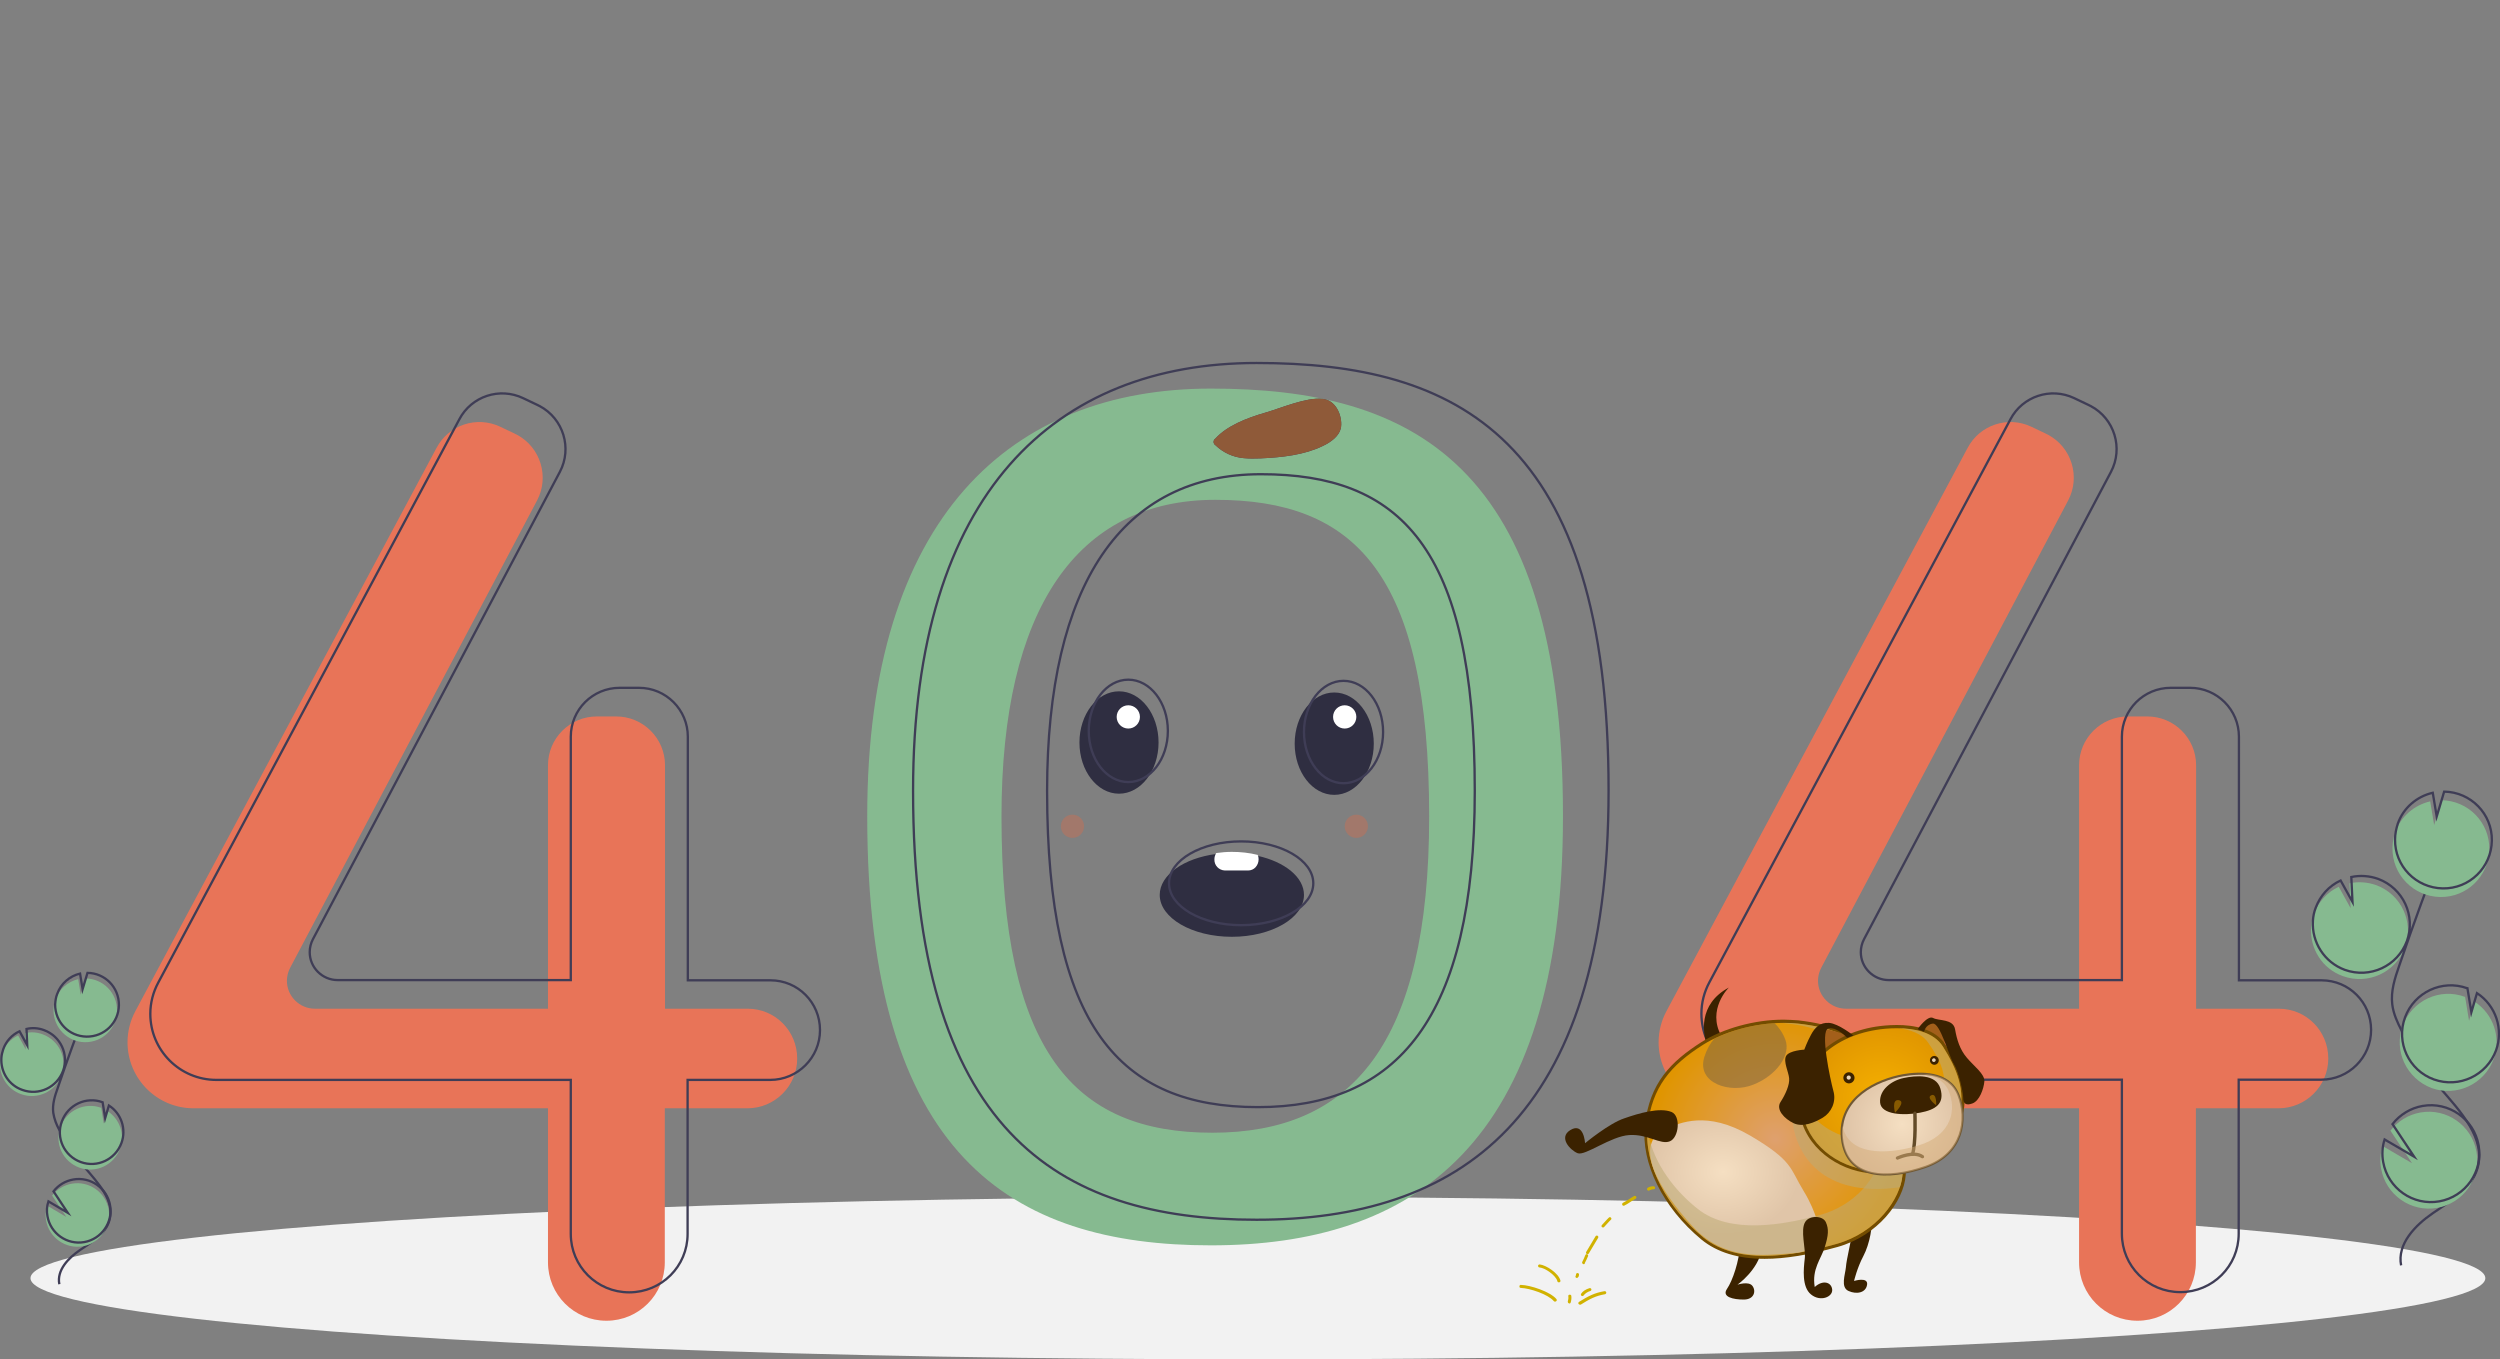 <?xml version="1.0" encoding="utf-8"?>
<!-- Generator: Adobe Illustrator 25.4.1, SVG Export Plug-In . SVG Version: 6.00 Build 0)  -->
<svg version="1.1" id="Layer_1" xmlns="http://www.w3.org/2000/svg" xmlns:xlink="http://www.w3.org/1999/xlink" x="0px" y="0px"
	 viewBox="0 0 1074.4 584.2" style="enable-background:new 0 0 1074.4 584.2;" xml:space="preserve">
<rect x="0" y="0" width="1074.4" height="584.2" fill="#808080" stroke="none"/>
<style type="text/css">
	.st0{fill:#F2F2F2;}
	.st1{fill:#86BA90;}
	.st2{fill:#E87458;}
	.st3{fill:none;stroke:#3F3D56;stroke-miterlimit:10;}
	.st4{fill:#3F3D56;}
	.st5{fill:#8F5A39;}
	.st6{fill:#2F2E41;}
	.st7{fill:#FFFFFF;}
	.st8{opacity:0.3;fill:#F0643B;enable-background:new    ;}
	.st9{fill:#A35F1A;}
	.st10{fill:#3B2200;}
	.st11{fill:url(#SVGID_1_);}
	.st12{fill:#734C00;}
	.st13{fill:url(#SVGID_00000116225511935219414350000013067523004949005205_);}
	.st14{opacity:0.54;}
	.st15{fill:#BDAA75;}
	.st16{fill:url(#SVGID_00000098201589421206095980000003863590237958322816_);}
	
		.st17{fill:url(#SVGID_00000034065373695903629410000008462622736031002016_);stroke:#705834;stroke-width:0.931;stroke-linecap:round;stroke-linejoin:round;}
	.st18{fill:#875A00;}
	.st19{fill:#634B28;}
	.st20{fill:#D1B200;}
	.st21{opacity:0.58;}
	.st22{fill:#85693D;}
	.st23{fill:#E8D6BE;}
	.st24{opacity:0.49;fill:#D4AC76;}
</style>
<ellipse class="st0" cx="540.6" cy="549.3" rx="527.5" ry="34.9"/>
<path class="st1" d="M520.4,167c-85.9,0-147.7,55.1-147.7,183.8c0,145.8,61.7,184.4,147.7,184.4s151.3-42.3,151.3-184.4
	C671.8,198.9,606.4,167,520.4,167L520.4,167z M521,486.8c-59.5,0-90.6-34.9-90.6-135.9c0-89.1,32.4-136.1,91.9-136.1
	s91.9,30.9,91.9,136.1C614.2,449.3,580.5,486.8,521,486.8z"/>
<path class="st2" d="M321.3,433.5h-35.5V328.9c0-11.6-9.4-21-21-21h-8.3c-11.6,0-21,9.4-21,21v104.6H135.3c-6.6,0-12-5.4-12-12
	c0-1.9,0.5-3.9,1.4-5.6l106.1-200.8c5.4-10.2,1.5-22.9-8.7-28.3c-0.3-0.1-0.6-0.3-0.8-0.4l-6.3-3c-10.1-4.8-22.2-0.8-27.4,9.1
	l-129.4,242c-2.2,4.1-3.4,8.7-3.4,13.4c0,15.7,12.7,28.4,28.4,28.4h152.3v66.2c0,13.9,11.2,25.1,25.1,25.1s25.1-11.2,25.1-25.1
	v-66.2h35.5c11.8,0,21.4-9.6,21.4-21.4S333.2,433.5,321.3,433.5L321.3,433.5z M979.3,433.5h-35.5V328.9c0-11.6-9.4-21-21-21h-8.3
	c-11.6,0-21,9.4-21,21v104.6H793.3c-6.6,0-12-5.4-12-12c0-1.9,0.5-3.9,1.4-5.6l106.1-200.8c5.4-10.2,1.5-22.9-8.7-28.3
	c-0.3-0.1-0.6-0.3-0.8-0.4l-6.3-3c-10.1-4.8-22.2-0.8-27.4,9.1l-129.4,242c-2.2,4.1-3.4,8.7-3.4,13.4c0,15.7,12.7,28.4,28.4,28.4
	h152.3v66.2c0,13.9,11.2,25.1,25.1,25.1c13.9,0,25.1-11.2,25.1-25.1v-66.2h35.5c11.8,0,21.4-9.6,21.4-21.4S991.2,433.5,979.3,433.5
	L979.3,433.5z"/>
<path class="st3" d="M331.1,421.3h-35.5V316.6c0-11.6-9.4-21-21-21h-8.3c-11.6,0-21,9.4-21,21v104.6H145.1c-6.6,0-12-5.4-12-12
	c0-1.9,0.5-3.9,1.4-5.6l106.1-200.8c5.4-10.2,1.5-22.9-8.7-28.3c-0.3-0.1-0.6-0.3-0.8-0.4l-6.3-3c-10.1-4.8-22.2-0.8-27.4,9.1
	L68,422.3c-2.2,4.1-3.4,8.7-3.4,13.4c0,15.7,12.7,28.4,28.4,28.4h152.3v66.2c0,13.9,11.2,25.1,25.1,25.1s25.1-11.2,25.1-25.1v-66.2
	H331c11.8,0,21.4-9.6,21.4-21.4S343,421.3,331.1,421.3z M997.7,421.3h-35.5V316.6c0-11.6-9.4-21-21-21h-8.3c-11.6,0-21,9.4-21,21
	v104.6H811.7c-6.6,0-12-5.4-12-12c0-1.9,0.5-3.9,1.4-5.6l106.1-200.8c5.4-10.2,1.5-22.9-8.7-28.3c-0.3-0.1-0.6-0.3-0.8-0.4l-6.3-3
	c-10.1-4.8-22.2-0.8-27.4,9.1l-129.4,242c-2.2,4.1-3.4,8.7-3.4,13.4c0,15.7,12.7,28.4,28.4,28.4h152.3v66.2
	c0,13.9,11.2,25.1,25.1,25.1c13.9,0,25.1-11.2,25.1-25.1V464h35.5c11.8,0,21.4-9.6,21.4-21.4S1009.5,421.3,997.7,421.3L997.7,421.3z
	 M540,156c-85.9,0-147.6,55.1-147.6,183.8c0,145.8,61.7,184.4,147.6,184.4s151.3-42.3,151.3-184.4C691.4,187.8,626,156,540,156z
	 M540.6,475.8c-59.5,0-90.6-34.9-90.6-135.9c0-89.1,32.4-136.1,91.9-136.1s91.9,30.9,91.9,136.1
	C633.8,438.3,600.1,475.8,540.6,475.8z"/>
<path class="st4" d="M576.2,184.2c-0.8,3.2-4.1,5.8-7.8,7.5c-7.8,3.8-17.4,4.9-26.8,5.3c-2.4,0.1-4.8,0.1-7.1-0.1
	c-4.6-0.4-8.9-2.4-12.2-5.6c-0.8-0.5-1-1.5-0.5-2.3c0.1-0.2,0.3-0.4,0.5-0.5c5-5.5,13.3-8.8,21.6-11.2c6.3-1.8,17.4-6.6,24.3-5.9
	C574.9,171.9,577.2,180.2,576.2,184.2z"/>
<path class="st5" d="M576.2,184.2c-0.8,3.2-4.1,5.8-7.8,7.5c-7.8,3.8-17.4,4.9-26.8,5.3c-2.4,0.1-4.8,0.1-7.1-0.1
	c-4.6-0.4-8.9-2.4-12.2-5.6c-0.8-0.5-1-1.5-0.5-2.3c0.1-0.2,0.3-0.4,0.5-0.5c5-5.5,13.3-8.8,21.6-11.2c6.3-1.8,17.4-6.6,24.3-5.9
	C574.9,171.9,577.2,180.2,576.2,184.2z"/>
<path class="st1" d="M1006.9,419.5c10.8,3.9,22.7-1.6,26.7-12.4c3.9-10.8-1.6-22.7-12.4-26.7c-3.7-1.3-7.6-1.6-11.5-0.8l0.5,10.7
	l-5.1-9.2c-5,2.3-8.8,6.6-10.7,11.7c-0.7,1.8-1.1,3.7-1.2,5.6C992.6,407.8,998.1,416.4,1006.9,419.5L1006.9,419.5z"/>
<path class="st3" d="M1031.9,543.8c-1.8-9.1,6-17.2,13.6-22.4s16.6-10.4,19.2-19.3c3.8-12.8-7.4-24.5-16.1-34.6
	c-6.5-7.5-12-15.7-16.5-24.6c-1.8-3.5-3.5-7.2-4-11.2c-0.7-5.7,1.1-11.3,3-16.7c6.1-18,12.7-35.9,19.6-53.6 M1007.7,416.8
	c10.8,3.9,22.7-1.6,26.7-12.4c3.9-10.8-1.6-22.7-12.4-26.7c-3.7-1.3-7.6-1.6-11.5-0.8l0.5,10.7l-5.1-9.2c-5,2.3-8.8,6.6-10.7,11.7
	c-0.7,1.8-1.1,3.7-1.2,5.6C993.4,405,999,413.6,1007.7,416.8L1007.7,416.8z"/>
<path class="st1" d="M1029.4,357.6c2.4-6.7,8.1-11.6,15-13.2l1.7,10.2l3.2-10.7c11.5,0.2,20.7,9.6,20.5,21.1s-9.6,20.7-21.1,20.5
	s-20.7-9.6-20.5-21.1C1028.2,362.1,1028.6,359.8,1029.4,357.6L1029.4,357.6z"/>
<path class="st3" d="M1030.5,353.9c2.4-6.7,8.1-11.6,15-13.2l1.7,10.2l3.2-10.7c11.5,0.2,20.7,9.6,20.5,21.1s-9.6,20.7-21.1,20.5
	s-20.7-9.6-20.5-21.1C1029.3,358.4,1029.8,356.1,1030.5,353.9L1030.5,353.9z"/>
<path class="st1" d="M1045,467.6c10.8,3.9,22.7-1.7,26.7-12.5c3.3-9.1-0.1-19.3-8.2-24.6l-2.4,8.2l-1.7-10.3h-0.1
	c-10.8-4-22.7,1.6-26.7,12.4S1034.2,463.5,1045,467.6C1044.9,467.6,1044.9,467.6,1045,467.6L1045,467.6z"/>
<path class="st3" d="M1046,463.9c10.8,3.9,22.7-1.7,26.7-12.5c3.3-9.1-0.1-19.3-8.2-24.6l-2.4,8.2l-1.7-10.3h-0.1
	c-10.8-3.9-22.7,1.7-26.7,12.5S1035.2,460,1046,463.9L1046,463.9z"/>
<path class="st1" d="M1023.3,502.2c2,11.3,12.8,18.9,24.1,16.9s18.9-12.8,16.9-24.1s-12.8-18.9-24.1-16.9c-5.1,0.9-9.7,3.7-12.9,7.8
	l9.3,14l-12.7-7.4C1023,495.6,1022.7,498.9,1023.3,502.2L1023.3,502.2z"/>
<path class="st3" d="M1024.2,499.4c2,11.3,12.8,18.9,24.1,16.9s18.9-12.8,16.9-24.1s-12.8-18.9-24.1-16.9c-5.1,0.9-9.7,3.7-12.9,7.8
	l9.3,14l-12.7-7.4C1023.8,492.8,1023.6,496.2,1024.2,499.4L1024.2,499.4z"/>
<path class="st1" d="M9,470.2c7.1,2.6,14.9-1.1,17.5-8.2s-1.1-14.9-8.2-17.5c-2.4-0.9-5-1.1-7.5-0.5l0.3,7l-3.3-6
	c-3.3,1.5-5.8,4.3-7,7.7c-0.4,1.2-0.7,2.4-0.8,3.7C-0.4,462.5,3.3,468.2,9,470.2z"/>
<path class="st3" d="M25.5,551.9c-1.2-6,3.9-11.3,8.9-14.7s10.9-6.8,12.6-12.7c2.5-8.4-4.9-16.1-10.6-22.8
	c-4.2-4.9-7.9-10.3-10.9-16.1c-1.3-2.3-2.2-4.8-2.6-7.3c-0.5-3.7,0.7-7.4,2-11c4-11.8,8.3-23.6,12.9-35.2 M9.6,468.4
	c7.1,2.6,14.9-1.1,17.5-8.2s-1.1-14.9-8.2-17.5c-2.4-0.9-5-1.1-7.5-0.5l0.3,7l-3.3-6c-3.3,1.5-5.8,4.3-7,7.7
	c-0.4,1.2-0.7,2.4-0.8,3.7C0.2,460.7,3.8,466.4,9.6,468.4z"/>
<path class="st1" d="M23.8,429.5c1.6-4.4,5.3-7.6,9.8-8.7l1.1,6.7l2.1-7c7.6,0.1,13.6,6.3,13.5,13.9S44,448,36.5,447.9
	S22.9,441.6,23,434C23,432.5,23.3,431,23.8,429.5z"/>
<path class="st3" d="M24.6,427.1c1.6-4.4,5.3-7.6,9.8-8.7l1.1,6.7l2.1-7c7.6,0.1,13.6,6.3,13.5,13.9s-6.3,13.6-13.9,13.5
	s-13.6-6.3-13.5-13.9C23.8,430.1,24,428.6,24.6,427.1z"/>
<path class="st1" d="M34.1,501.8c7.1,2.6,14.9-1.1,17.5-8.2c2.2-6-0.1-12.7-5.4-16.1l-1.6,5.4l-1.1-6.8c-7.1-2.6-14.9,1.1-17.5,8.2
	C23.3,491.4,27,499.2,34.1,501.8z"/>
<path class="st3" d="M34.7,499.4c7.1,2.6,14.9-1.1,17.5-8.2c2.2-6-0.1-12.7-5.4-16.1l-1.6,5.4l-1.1-6.8c-7.1-2.6-14.9,1.1-17.5,8.2
	C23.9,489,27.6,496.8,34.7,499.4z"/>
<path class="st1" d="M19.8,524.5c1.3,7.4,8.4,12.4,15.8,11.1c7.4-1.3,12.4-8.4,11.1-15.8s-8.4-12.4-15.8-11.1
	c-3.4,0.6-6.4,2.4-8.5,5.1l6.1,9.2l-8.3-4.9C19.6,520.2,19.4,522.4,19.8,524.5z"/>
<path class="st3" d="M20.4,522.7c1.3,7.4,8.4,12.4,15.8,11.1c7.4-1.3,12.4-8.4,11.1-15.8c-1.3-7.4-8.4-12.4-15.8-11.1
	c-3.4,0.6-6.4,2.4-8.5,5.1l6.1,9.2l-8.3-4.9C20.1,518.4,20,520.6,20.4,522.7z"/>
<ellipse class="st6" cx="480.9" cy="319.1" rx="17" ry="22"/>
<ellipse class="st6" cx="573.4" cy="319.6" rx="17" ry="22"/>
<path class="st6" d="M560.4,384.6c0,9.9-13.9,18-31,18s-31-8.1-31-18c0-8.6,10.4-15.8,24.3-17.6c2.2-0.3,4.4-0.4,6.7-0.4
	c3.7,0,7.5,0.4,11.1,1.2C552.2,370.4,560.4,377,560.4,384.6z"/>
<ellipse class="st3" cx="484.9" cy="314.1" rx="17" ry="22"/>
<ellipse class="st3" cx="577.4" cy="314.6" rx="17" ry="22"/>
<ellipse class="st3" cx="533.4" cy="379.6" rx="31" ry="18"/>
<path class="st7" d="M540.9,369.3c0,1.3-0.5,2.5-1.3,3.4s-2,1.4-3.2,1.4h-10c-2.6-0.1-4.6-2.2-4.5-4.8c0-1,0.3-1.9,0.8-2.7
	c2.2-0.3,4.4-0.5,6.7-0.5c3.7,0,7.5,0.4,11.1,1.3C540.8,368,540.9,368.7,540.9,369.3L540.9,369.3z"/>
<circle class="st7" cx="484.9" cy="308.1" r="5"/>
<circle class="st7" cx="577.9" cy="308.1" r="5"/>
<circle class="st8" cx="582.9" cy="355.1" r="5"/>
<circle class="st8" cx="460.9" cy="355.1" r="5"/>
<g>
	<path class="st9" d="M834.2,441.8c5,6.5-2,15.3-8.3,8.9C820.3,445,828.7,434.6,834.2,441.8z"/>
	<path class="st10" d="M743,424.4c0,0-9.6,9.4-3.2,20.9c6.4,11.5-3.7,9.9-5.9,4.6C731.7,444.4,729.6,431.6,743,424.4z"/>
	<path class="st10" d="M747.8,534.9c-0.3,7-3.2,15.5-5.6,19c-2.4,3.5,2.7,4.6,7.2,4.6c4.5,0,5.4-3.7,3.7-5.9
		c-1.6-2.1-6.4-0.5-6.4-0.5s8.8-6.2,10.4-15C758.8,528.2,747.8,534.9,747.8,534.9z"/>
	<path class="st10" d="M796.2,528.5c-0.5,4.3-2.7,12.8-2.9,16.1c-0.3,3.2-2.4,8.6,1.1,10.2c3.5,1.6,7.5,0.8,8-2.7
		c0.5-3.5-5.6-1.6-5.6-1.6s1.3-5.6,4-10.7c2.7-5.1,4.3-13.6,3.2-16.6C802.9,520.2,796.2,528.5,796.2,528.5z"/>
	<g>
		<g>
			<radialGradient id="SVGID_1_" cx="762.862" cy="489.633" r="53.192" gradientUnits="userSpaceOnUse">
				<stop  offset="0" style="stop-color:#DFA06E"/>
				<stop  offset="1" style="stop-color:#E09500"/>
			</radialGradient>
			<path class="st11" d="M758.3,540.4c-11.2,0-20.2-2.7-26.7-8.2c-16.4-13.5-25.9-32.6-24.1-48.5c2-17.8,11.1-27,24.1-35.3
				c9.3-5.9,22.6-9.5,34.8-9.5c2.2,0,4.3,0.1,6.3,0.3c14.5,1.6,23.3,5.4,32.5,14.1c9.2,8.6,13.9,40.7,13.1,51.6
				c-0.9,11.1-11.9,25.5-28.8,30.3C777.3,538.7,767.1,540.4,758.3,540.4z"/>
			<path class="st12" d="M766.5,439.6c2.1,0,4.2,0.1,6.2,0.3c14.5,1.6,23,5.4,32.1,13.9c9.1,8.6,13.6,40.7,12.8,51.1
				c-0.8,10.4-11.2,24.9-28.4,29.7c-9,2.5-20.2,5.1-31,5.1c-9.7,0-19.1-2.1-26.3-8c-15.3-12.6-25.7-31.3-23.8-47.9
				c1.9-16.6,9.9-26,23.8-34.8C740.6,443.5,753.8,439.6,766.5,439.6L766.5,439.6z M766.5,438.2L766.5,438.2
				c-12.3,0-25.8,3.7-35.2,9.6c-13.2,8.4-22.4,17.6-24.4,35.8c-1.8,16.1,7.7,35.4,24.3,49.1c6.7,5.5,15.8,8.3,27.2,8.3
				c8.8,0,19.1-1.7,31.3-5.1c17.2-4.8,28.5-19.5,29.3-30.9c0.8-11-4-43.4-13.3-52.2c-9.3-8.8-18.2-12.6-32.9-14.3
				C770.8,438.4,768.6,438.2,766.5,438.2L766.5,438.2z"/>
		</g>
	</g>
	
		<radialGradient id="SVGID_00000152238336063233701160000012259042752525224585_" cx="740.512" cy="2383.975" r="32.924" gradientTransform="matrix(1 0 0 0.817 0 -1444.12)" gradientUnits="userSpaceOnUse">
		<stop  offset="0" style="stop-color:#F5DFC2"/>
		<stop  offset="1" style="stop-color:#E0C5A8"/>
	</radialGradient>
	<path style="fill:url(#SVGID_00000152238336063233701160000012259042752525224585_);" d="M716,485.1c5.9-2.5,17.4-8,36.1,2.9
		c18.7,11,17.1,14.2,23,23.8c5.9,9.6,7,17.7,7,17.7s1.1,8.3-11.8,9.1c-12.8,0.8-29.2,3.5-43.1-11.8C713.3,511.6,701,491.5,716,485.1
		z"/>
	<g>
		<g class="st14">
			<path class="st15" d="M804.8,453.8c-9.1-8.6-17.7-12.3-32.1-13.9c-2.3-0.3-4.7-0.3-7-0.3c0.4,0,0.8,0.1,1.2,0.1
				c13.2,1.4,21,4.7,29.3,12.1c8.3,7.5,12.5,35.4,11.7,44.5c-0.7,9.1-10.3,21.7-25.9,25.9c-15.6,4.2-38.3,8.4-52.3-2.6
				c-11.7-9.2-20.2-22.2-21.7-34.6c-1.3,16.3,9,34.4,23.9,46.7c15.3,12.6,40.1,7.8,57.3,2.9c17.1-4.8,27.6-19.3,28.4-29.7
				C818.5,494.5,813.9,462.4,804.8,453.8z"/>
		</g>
	</g>
	<g>
		<g class="st14">
			<path class="st15" d="M816.5,510.2c0.6-1.8,1-3.6,1.1-5.3c0.8-10.4-3.7-42.6-12.8-51.1c-4.4-4.1-8.7-7.1-13.5-9.3
				c-11,9.8-22,24.6-21.1,35.8C771.3,496.1,783.2,515,816.5,510.2z"/>
		</g>
	</g>
	<path class="st9" d="M788,455.6c-8.6,1.2-10.7-10.1-4.4-14c2.5,1.7,12.4,2.1,12.1,6.4c-0.1,1.9-9.1,6.6-10.8,8.2L788,455.6z"/>
	<g>
		<g>
			
				<radialGradient id="SVGID_00000103946345587629233390000013299867911494654396_" cx="808.635" cy="472.331" r="33.129" gradientUnits="userSpaceOnUse">
				<stop  offset="0" style="stop-color:#F5B000"/>
				<stop  offset="1" style="stop-color:#E09500"/>
			</radialGradient>
			<path style="fill:url(#SVGID_00000103946345587629233390000013299867911494654396_);" d="M804.1,503.5c-1.2,0-2.4-0.1-3.5-0.3
				c-12.6-2.2-26.4-12.2-27-28.7c-0.6-16,12.9-29.4,32.7-32.5c2-0.3,5.2-0.7,8.9-0.7c6.9,0,16.1,1.4,20.4,8.2
				c5.5,8.8,10.2,18.5,7,30.5C839.9,490.5,818.6,503.5,804.1,503.5z"/>
			<path class="st12" d="M815.2,441.9c7.3,0,15.8,1.6,19.8,7.9c5.9,9.4,9.9,18.7,7,30c-2.7,10.4-23.9,23-37.9,23
				c-1.2,0-2.3-0.1-3.3-0.3c-13.6-2.4-26-13.1-26.5-28.1c-0.5-15,12-28.6,32.1-31.8C808.7,442.2,811.8,441.9,815.2,441.9
				L815.2,441.9z M815.2,440.5L815.2,440.5c-3.7,0-7,0.4-9,0.7c-20.1,3.2-33.8,16.9-33.2,33.2c0.6,16.9,14.7,27.1,27.6,29.4
				c1.1,0.2,2.3,0.3,3.6,0.3c14.7,0,36.3-13.2,39.1-24c3.2-12.2-1.5-22.1-7.1-31C831.7,442,822.3,440.5,815.2,440.5L815.2,440.5z"/>
		</g>
	</g>
	<g>
		<g class="st14">
			<path class="st15" d="M835,449.8c-3.9-6.2-12-7.8-19.1-7.9c5,0.6,9.9,2.2,12.6,6c5.3,7.4,8.9,14.8,6.2,23.7
				c-2.6,8.9-24.7,19.9-36.9,18c-11.2-1.8-21.4-9.1-23.4-19.5c-0.2,1.4-0.3,2.8-0.2,4.3c0.5,15,12.8,25.7,26.5,28.1
				c13.6,2.4,38.3-11.5,41.2-22.7C844.9,468.5,840.9,459.2,835,449.8z"/>
		</g>
	</g>
	
		<radialGradient id="SVGID_00000183226272815850258760000004738775148660888231_" cx="817.522" cy="483.073" r="23.895" gradientUnits="userSpaceOnUse">
		<stop  offset="0" style="stop-color:#F5DFC2"/>
		<stop  offset="1" style="stop-color:#E0C5A8"/>
	</radialGradient>
	
		<path style="fill:url(#SVGID_00000183226272815850258760000004738775148660888231_);stroke:#705834;stroke-width:0.931;stroke-linecap:round;stroke-linejoin:round;" d="
		M817.9,462.1c6.9-1.2,19.8-1.9,23.8,8.6c4,10.4,1.9,25.2-14.2,30.8c-16.1,5.6-34,5.4-35.9-12.3C789.8,471.5,807.2,464,817.9,462.1z
		"/>
	<path class="st10" d="M808,473.9c0.5,5.2,10.2,5.6,17.1,4.3c7-1.3,10.7-4,8.8-10.4c-1.9-6.4-10.7-5.6-15.8-4.5
		C813.1,464.3,807.5,468.3,808,473.9z"/>
	<path class="st18" d="M814.4,478.2c0,0-1.6-5.9,1.6-5.4C819.3,473.4,814.4,478.2,814.4,478.2z"/>
	<path class="st18" d="M832.1,475c0,0,0.3-5.4-2.1-4.3C827.6,471.7,832.1,475,832.1,475z"/>
	<path class="st10" d="M792.2,463.2c0-1.3,1.1-2.4,2.4-2.4s2.4,1.1,2.4,2.4c0,1.3-1.1,2.4-2.4,2.4S792.2,464.5,792.2,463.2z"/>
	<path class="st10" d="M829.4,455.7c0-1,0.8-1.9,1.9-1.9c1,0,1.9,0.8,1.9,1.9c0,1-0.8,1.9-1.9,1.9
		C830.3,457.6,829.4,456.7,829.4,455.7z"/>
	<path class="st10" d="M796.5,445c0,0-6.4-5.1-10.4-5.4c-4-0.3-6.2,2.1-7.8,5.1c-1.6,2.9-2.9,6.4-2.9,6.4s-6.4,0.3-7.8,2.7
		c-1.3,2.4,1.1,7,1.3,9.6c0.3,2.7-1.6,7-3.7,10.2c-2.1,3.2,1.6,7.2,5.6,9.1c4,1.9,9.1-0.3,12.6-2.4c3.5-2.1,5.9-6.7,4.5-11.5
		c-1.3-4.8-5.9-26-2.1-26.8c3.7-0.8,8,4,8,4L796.5,445z"/>
	<path class="st10" d="M824.1,442.3c0,0,4.3-6.2,6.7-4.8c2.4,1.3,8.6,0.3,9.4,4.8c0.8,4.6,2.1,8.8,5.1,12.3c2.9,3.5,7.8,7,7.5,10.2
		c-0.3,3.2-2.1,8.3-5.1,9.4c-2.9,1.1-4,0-4-2.4s-1.9-11.2-4-14.5c-2.1-3.2-5.9-17.9-9.1-17.4c-3.2,0.5-3.7,3.5-3.7,3.5L824.1,442.3z
		"/>
	<path class="st19" d="M821.9,496.8c-0.1,0-0.2,0-0.2,0c-0.4-0.1-0.6-0.5-0.5-0.9c1.5-4.6,1-17.3,1-17.4c0-0.4,0.3-0.7,0.7-0.8
		c0.4,0,0.7,0.3,0.8,0.7c0,0.5,0.5,13-1.1,17.9C822.5,496.6,822.2,496.8,821.9,496.8z"/>
	<path class="st19" d="M815.5,498.4c-0.3,0-0.5-0.2-0.7-0.4c-0.2-0.4,0-0.8,0.4-1c0.3-0.1,7.4-3.4,11.4-0.5c0.3,0.2,0.4,0.7,0.2,1
		c-0.2,0.3-0.7,0.4-1,0.2c-3.4-2.4-9.9,0.6-10,0.6C815.7,498.4,815.6,498.4,815.5,498.4z"/>
	<g>
		<path class="st20" d="M708.5,511.7c-0.2,0-0.5-0.1-0.6-0.4c-0.2-0.3,0-0.7,0.3-0.9c0.7-0.4,1.6-0.6,2.4-0.6c0.3,0,0.7,0.3,0.7,0.6
			c0,0.4-0.3,0.7-0.6,0.7c-0.7,0-1.3,0.2-1.9,0.5C708.7,511.7,708.6,511.7,708.5,511.7z"/>
		<path class="st20" d="M697.8,518.2c-0.2,0-0.5-0.1-0.6-0.4c-0.2-0.3,0-0.7,0.3-0.9c0.8-0.4,1.6-0.9,2.4-1.4
			c0.8-0.5,1.6-1.1,2.4-1.5c0.3-0.2,0.7,0,0.9,0.3c0.2,0.3,0,0.7-0.3,0.9c-0.8,0.4-1.5,0.9-2.3,1.4c-0.8,0.5-1.6,1.1-2.5,1.5
			C698,518.1,697.9,518.2,697.8,518.2z"/>
		<path class="st20" d="M688.9,527.5c-0.1,0-0.3,0-0.4-0.1c-0.3-0.2-0.3-0.6-0.1-0.9c0.7-0.8,1.5-1.6,2.2-2.4l0.8-0.8
			c0.3-0.3,0.7-0.3,0.9,0c0.3,0.2,0.3,0.7,0,0.9l-0.8,0.8c-0.7,0.8-1.5,1.6-2.1,2.3C689.3,527.5,689.1,527.5,688.9,527.5z"/>
		<path class="st20" d="M682.2,539c-0.1,0-0.2,0-0.3-0.1c-0.3-0.2-0.4-0.6-0.2-0.9l4-6.7c0.2-0.3,0.6-0.4,0.9-0.2
			c0.3,0.2,0.4,0.6,0.2,0.9l-4,6.7C682.7,538.9,682.5,539,682.2,539z"/>
		<path class="st20" d="M680.6,543.3c-0.1,0-0.2,0-0.3-0.1c-0.3-0.2-0.5-0.5-0.3-0.9c0.5-1,1-2,1.3-2.9c0.1-0.3,0.5-0.5,0.8-0.4
			c0.3,0.1,0.5,0.5,0.4,0.8c-0.4,1-0.9,2-1.4,3C681.1,543.2,680.9,543.3,680.6,543.3z"/>
		<path class="st20" d="M677.7,549.2c-0.1,0-0.3,0-0.4-0.1c-0.3-0.2-0.3-0.6-0.1-0.9c0.1-0.1,0.1-0.2,0.1-0.4c0-0.4,0.3-0.7,0.6-0.7
			c0.4,0,0.7,0.3,0.7,0.6c0,0.5-0.1,0.9-0.4,1.2C678.1,549.1,677.9,549.2,677.7,549.2z"/>
		<path class="st20" d="M674.5,560.2c-0.1,0-0.2,0-0.3-0.1c-0.3-0.1-0.5-0.5-0.4-0.9c0.2-0.6,0.3-1.3,0.2-2.1
			c-0.1-0.4,0.2-0.7,0.6-0.7c0.4,0,0.7,0.2,0.7,0.6c0.1,1,0,1.9-0.3,2.8C675,560,674.7,560.2,674.5,560.2z"/>
		<path class="st20" d="M669.9,551.1c-0.3,0-0.6-0.2-0.6-0.5c-0.6-2.4-5.2-5.7-7.7-5.9c-0.4,0-0.6-0.4-0.6-0.7
			c0-0.4,0.4-0.6,0.7-0.6c2.8,0.3,8.1,3.8,8.9,6.9c0.1,0.4-0.1,0.7-0.5,0.8C670,551.1,670,551.1,669.9,551.1z"/>
		<path class="st20" d="M668.3,559.4c-0.2,0-0.4-0.1-0.5-0.2c-2.5-3-10.5-5.6-14.2-5.7c-0.4,0-0.7-0.3-0.6-0.7
			c0-0.4,0.3-0.7,0.7-0.6c4,0.1,12.5,2.9,15.2,6.1c0.2,0.3,0.2,0.7-0.1,0.9C668.6,559.3,668.5,559.4,668.3,559.4z"/>
		<path class="st20" d="M679,560.7c-0.2,0-0.4-0.1-0.6-0.3c-0.2-0.3-0.1-0.7,0.2-0.9c3.8-2.4,6.7-3.9,10.9-4.6
			c0.4-0.1,0.7,0.2,0.8,0.5c0.1,0.4-0.2,0.7-0.5,0.8c-4.1,0.7-6.7,2.1-10.5,4.5C679.3,560.7,679.1,560.7,679,560.7z"/>
		<path class="st20" d="M680.1,557c-0.1,0-0.3,0-0.4-0.1c-0.3-0.2-0.4-0.6-0.2-0.9c0.7-1.1,2-1.9,3.6-2.4c0.3-0.1,0.7,0.1,0.8,0.4
			c0.1,0.3-0.1,0.7-0.4,0.8c-1.3,0.4-2.3,1.1-2.9,1.9C680.5,556.9,680.3,557,680.1,557z"/>
	</g>
	<path class="st10" d="M775.9,525c1.8-2.7,7.5-2.7,8.8,0.3c1.3,2.9,1.1,5.6-0.5,10.7c-1.6,5.1-5.6,9.4-4.3,17.1
		c3.5-3.2,7.2-2.1,7.5,1.1c0.3,3.2-5.1,5.4-9.1,2.1c-4-3.2-3.2-11-2.7-15.3C776.2,536.8,773.5,528.5,775.9,525z"/>
	<path class="st10" d="M718.4,477.9c4,1.7,3.2,11-0.8,12.6c-4,1.6-9.4-3.2-17.4-2.7c-8,0.5-19,9.1-22.2,7.8
		c-3.2-1.3-8.3-6.7-3.2-9.9c5.9-3.7,6.4,5.6,6.4,5.6s10.4-8.6,16.9-10.7C704.4,478.4,713.3,475.8,718.4,477.9z"/>
	<g>
		<g class="st21">
			<path class="st22" d="M767.3,446.9c-1-2.8-2.7-5.3-4.7-7.2c-9.3,0.6-18.6,3.1-25.9,6.7c-1.8,2.1-3.2,4.6-4.2,7.7
				c-3.7,11.5,11.2,16.1,21.1,12C763.6,462.1,769.7,453.3,767.3,446.9z"/>
		</g>
	</g>
	<path class="st23" d="M793.6,463.1c0-0.5,0.4-0.9,0.9-0.9c0.5,0,0.9,0.4,0.9,0.9c0,0.5-0.4,0.9-0.9,0.9
		C794,464,793.6,463.6,793.6,463.1z"/>
	<path class="st23" d="M830.3,455.6c0-0.4,0.4-0.8,0.8-0.8c0.4,0,0.8,0.4,0.8,0.8c0,0.4-0.4,0.8-0.8,0.8
		C830.6,456.4,830.3,456,830.3,455.6z"/>
	<path class="st24" d="M841.7,470.7c-2.8-7.4-10.1-9.2-16.6-9.2c5,0.5,10,2.2,12.2,7c3.7,8.1,1.7,19.4-12.9,23.8
		c-14.4,4.3-30.3,4.1-32.6-8.7c-0.2,1.7-0.3,3.6-0.1,5.6c1.9,17.7,19.8,17.9,35.9,12.3C843.6,495.8,845.8,481.1,841.7,470.7z"/>
</g>
</svg>

